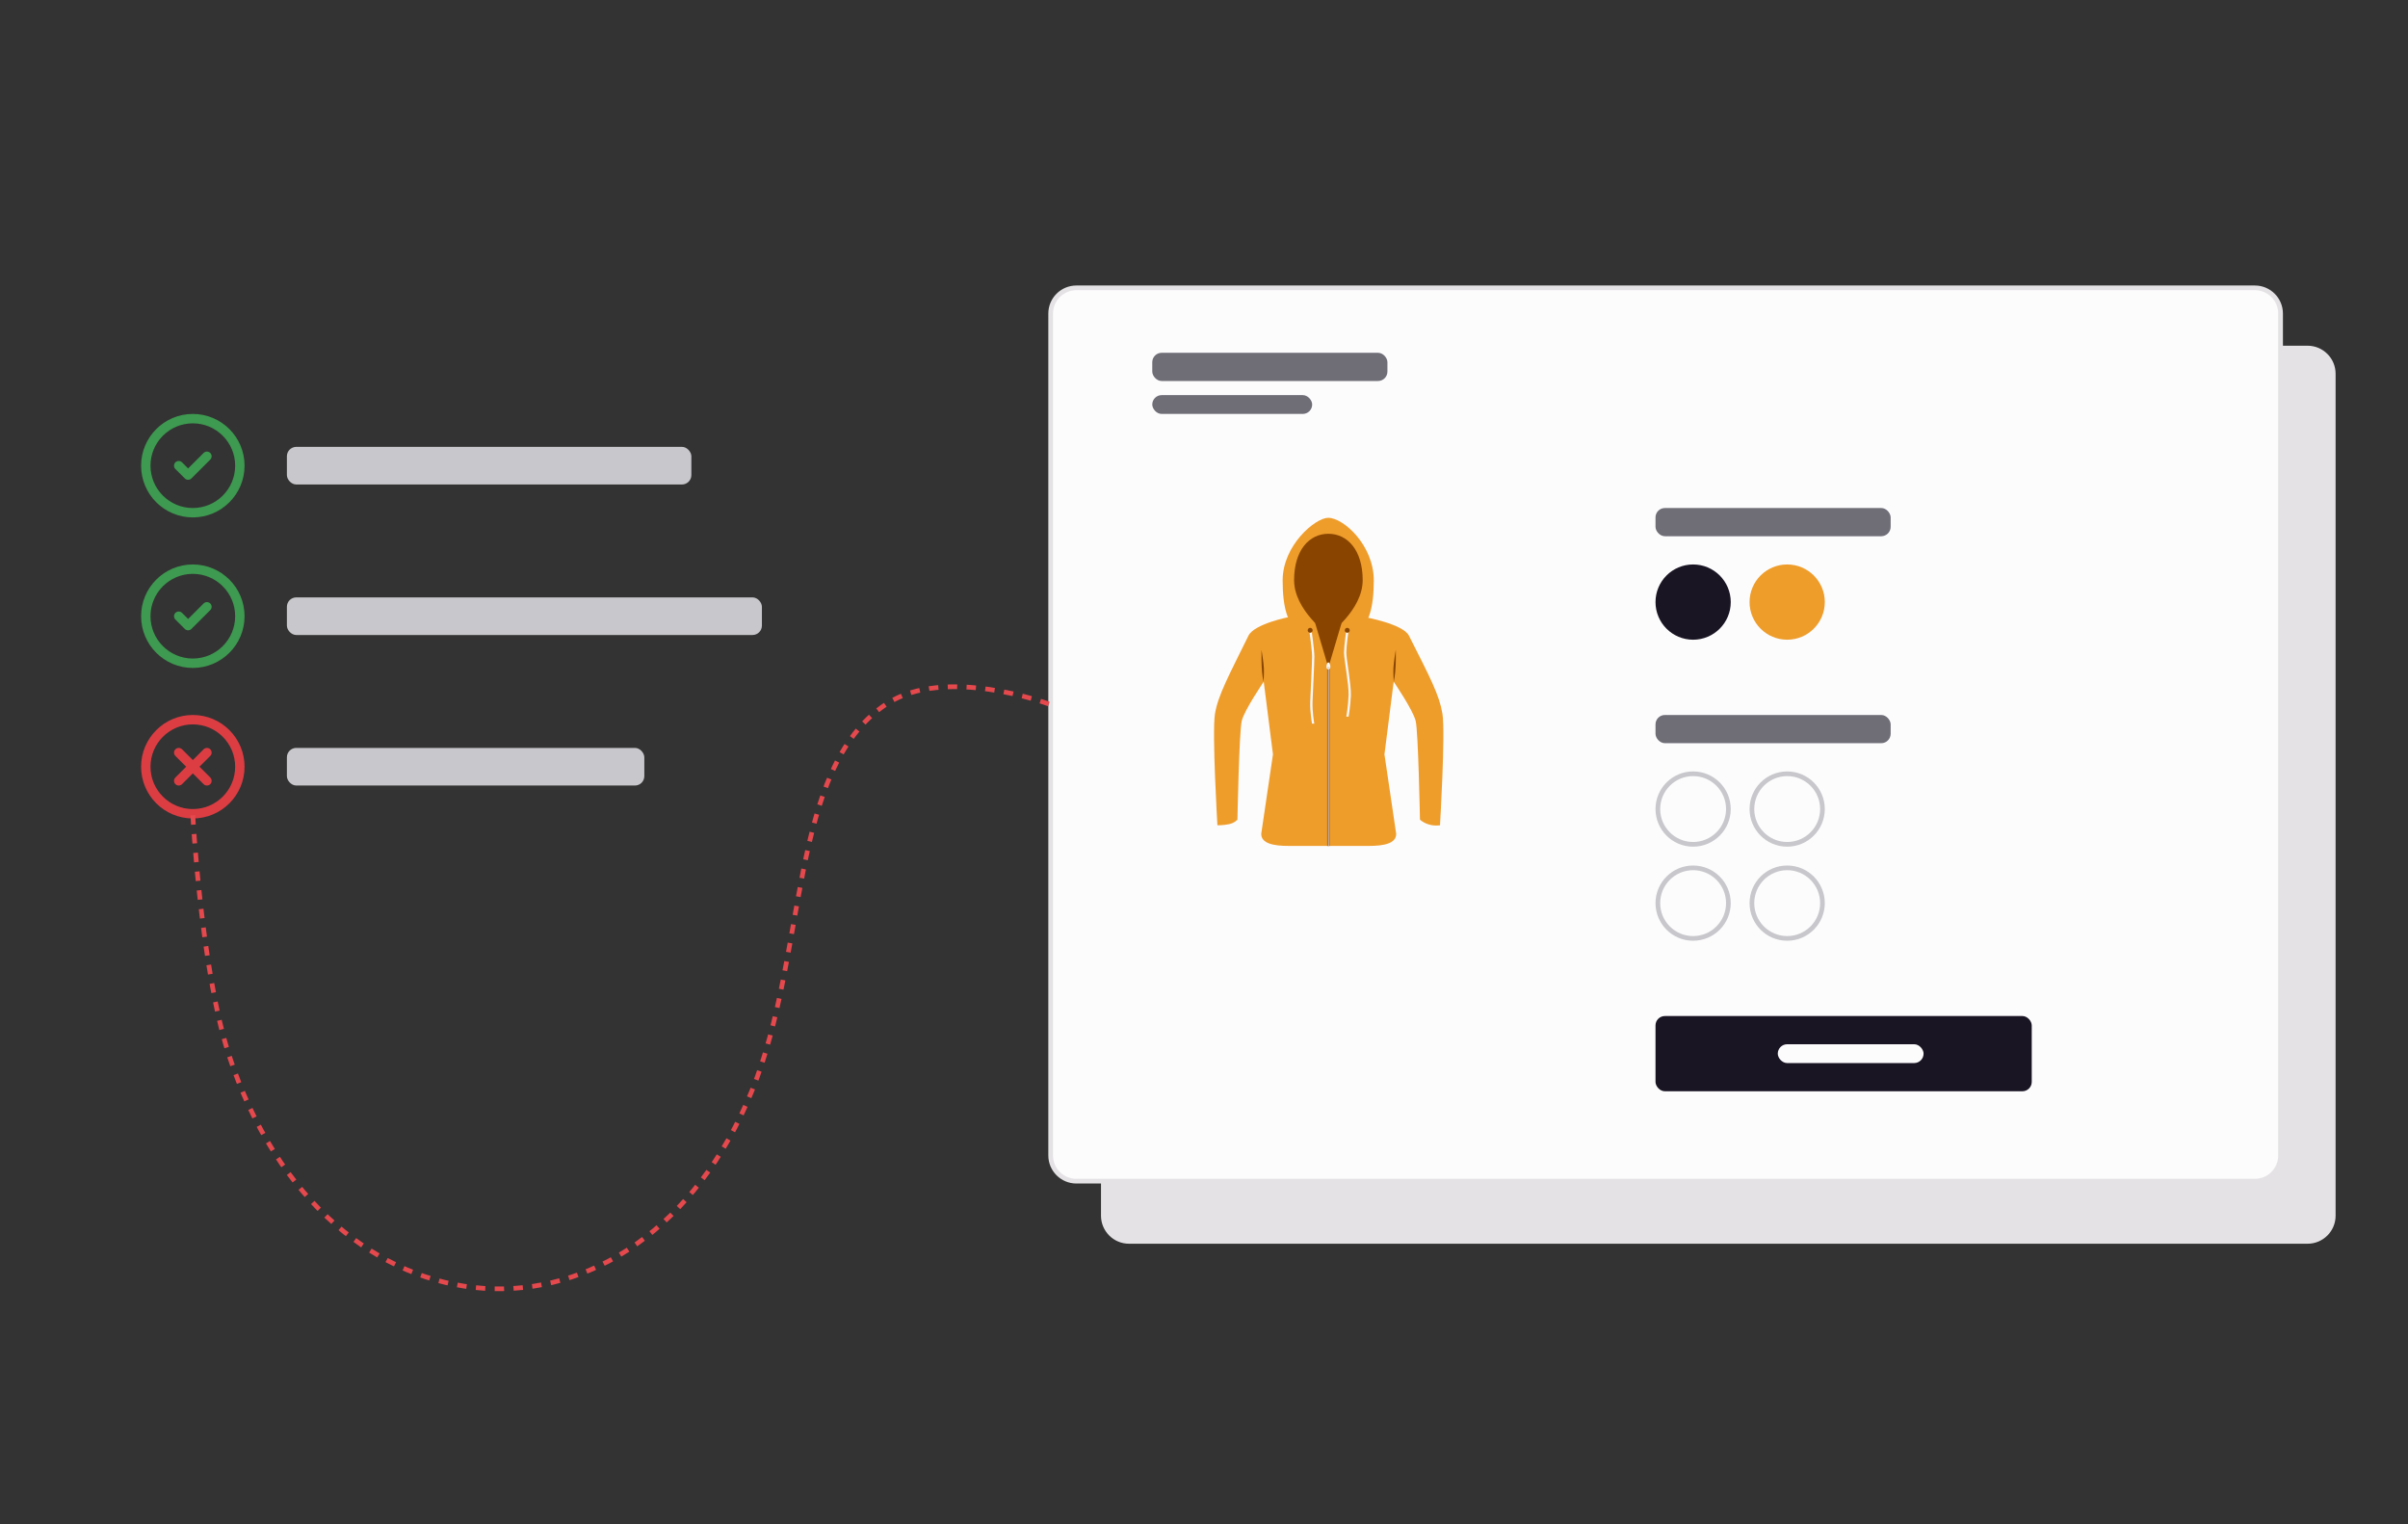 <svg width="512" height="324" viewBox="0 0 512 324" fill="none" xmlns="http://www.w3.org/2000/svg">
<rect x="0" y="0" width="512" height="324" fill="#333333" stroke="none"/>
<g clip-path="url(#clip0_116_1759)">
<path d="M490.64 264.411H240.065C236.77 264.411 234.098 261.739 234.098 258.445V79.462C234.098 76.167 236.77 73.495 240.065 73.495H490.641C493.936 73.495 496.607 76.167 496.607 79.462V258.445C496.607 261.739 493.936 264.411 490.64 264.411Z" fill="#E4E2E4"/>
<path d="M479.44 251.11H228.865C225.846 251.11 223.398 248.663 223.398 245.644V66.661C223.398 63.643 225.846 61.195 228.865 61.195H479.441C482.459 61.195 484.907 63.643 484.907 66.661V245.644C484.907 248.663 482.459 251.11 479.44 251.11Z" fill="#FDFCFD" stroke="#E4E2E4"/>
<g clip-path="url(#clip1_116_1759)">
<rect x="240" y="70" width="211" height="177" rx="2" fill="#FDFCFD"/>
<g clip-path="url(#clip2_116_1759)">
<path d="M282.412 110.081C279.69 110.081 272.719 115.895 272.719 123.408C272.719 135.527 277.491 135.352 282.412 135.352C287.333 135.352 292.105 135.581 292.105 123.408C292.105 115.895 285.652 110.081 282.412 110.081Z" fill="#EE9D2B"/>
<path d="M306.7 151.747C306.046 147.789 304.151 144.17 299.582 135.149C298.295 132.608 290.051 131.164 290.051 131.164C290.051 131.164 283.34 134.943 282.516 134.943C281.542 134.943 274.141 131.164 274.141 131.164C274.141 131.164 266.706 132.594 265.45 135.149C261.302 143.581 258.985 147.789 258.332 151.747C257.678 155.706 258.85 175.448 258.85 175.448C258.85 175.448 259.994 175.486 261.289 175.22C262.583 174.953 263.114 174.23 263.114 174.23C263.114 174.23 263.465 155.604 264.025 153.27C264.585 150.935 268.7 144.928 268.7 144.928L270.662 160.375L268.167 177.275C268.167 179.331 270.79 179.84 274.025 179.84H291.005C294.241 179.84 296.864 179.331 296.864 177.275L294.369 160.375L296.331 144.928C296.331 144.928 300.446 150.935 301.006 153.27C301.566 155.604 301.917 174.23 301.917 174.23C301.917 174.23 302.336 174.763 303.63 175.22C304.925 175.676 306.181 175.448 306.181 175.448C306.181 175.448 307.354 155.706 306.7 151.747Z" fill="#EE9D2B"/>
<path d="M268.737 142.104C268.699 140.924 268.23 138.146 268.23 138.146C268.23 138.146 268.078 142.561 268.665 144.928C268.665 144.928 268.775 143.284 268.737 142.104Z" fill="#894500"/>
<path d="M296.777 138.146C296.777 138.146 296.307 140.924 296.269 142.104C296.232 143.284 296.342 144.928 296.342 144.928C296.929 142.561 296.777 138.146 296.777 138.146Z" fill="#894500"/>
<path d="M286.259 138.735C286.259 137.337 286.746 133.959 286.746 133.959H286.259C286.259 133.959 285.773 137.337 285.773 138.735C285.773 140.133 286.827 145.607 286.746 147.82C286.665 150.033 286.259 152.362 286.259 152.362H286.746C286.746 152.362 287.152 150.033 287.233 147.82C287.314 145.607 286.259 140.133 286.259 138.735Z" fill="#F9F8F9"/>
<path d="M286.462 134.527C286.753 134.527 286.989 134.291 286.989 134C286.989 133.709 286.753 133.473 286.462 133.473C286.171 133.473 285.935 133.709 285.935 134C285.935 134.291 286.171 134.527 286.462 134.527Z" fill="#894500"/>
<path d="M279.075 149.146C279.157 146.934 279.467 140.978 279.467 139.58C279.467 138.182 278.859 133.959 278.859 133.959H278.373C278.373 133.959 278.981 138.182 278.981 139.58C278.981 140.978 278.67 146.934 278.589 149.146C278.508 151.359 278.967 153.849 278.967 153.849H279.454C279.454 153.849 278.994 151.359 279.075 149.146Z" fill="#F9F8F9"/>
<path d="M278.575 134.527C278.866 134.527 279.102 134.291 279.102 134C279.102 133.709 278.866 133.473 278.575 133.473C278.284 133.473 278.048 133.709 278.048 134C278.048 134.291 278.284 134.527 278.575 134.527Z" fill="#894500"/>
<path d="M282.449 113.475C278.422 113.475 275.157 116.927 275.157 123.337C275.157 129.746 282.449 134.943 282.449 134.943C282.449 134.943 289.742 129.746 289.742 123.337C289.742 116.927 286.478 113.475 282.449 113.475Z" fill="#894500"/>
<path d="M279.611 132.379L282.196 141.075H282.69L285.274 132.379H279.611Z" fill="#894500"/>
<path d="M282.689 141.074H282.196V179.845H282.689V141.074Z" fill="#894500"/>
<path d="M282.365 141.445V179.845H282.534V141.447L282.365 141.445Z" fill="#F9F8F9"/>
<path d="M282.453 140.822C282.221 140.822 282.034 141.347 282.034 141.752C282.034 142.158 282.221 142.29 282.453 142.29C282.684 142.29 282.871 142.158 282.871 141.752C282.871 141.347 282.684 140.822 282.453 140.822Z" fill="#F9F8F9"/>
<path d="M282.122 141.75C282.122 142.071 282.27 142.176 282.452 142.176C282.635 142.176 282.784 142.071 282.784 141.75H282.122Z" fill="#DCDBDD"/>
</g>
<rect x="352" y="108" width="50" height="6" rx="2" fill="#6F6E77"/>
<circle cx="360" cy="128" r="8" fill="#1A1523"/>
<circle cx="380" cy="128" r="8" fill="#EE9D2B"/>
<rect x="352" y="152" width="50" height="6" rx="2" fill="#6F6E77"/>
<circle cx="360" cy="172" r="7.5" stroke="#C8C7CB"/>
<circle cx="380" cy="172" r="7.5" stroke="#C8C7CB"/>
<circle cx="360" cy="192" r="7.5" stroke="#C8C7CB"/>
<circle cx="380" cy="192" r="7.5" stroke="#C8C7CB"/>
<rect x="352" y="216" width="80" height="16" rx="2" fill="#1A1523"/>
<rect x="378" y="222" width="31" height="4" rx="2" fill="#FDFCFD"/>
<rect x="245" y="75" width="50" height="6" rx="2" fill="#6F6E77"/>
<rect x="245" y="84" width="34" height="4" rx="2" fill="#6F6E77"/>
</g>
<path d="M41 109C46.523 109 51 104.523 51 99C51 93.477 46.523 89 41 89C35.477 89 31 93.477 31 99C31 104.523 35.477 109 41 109Z" stroke="#3D9A50" stroke-width="2" stroke-linecap="round" stroke-linejoin="round"/>
<path d="M38 99L40 101L44 97" stroke="#3D9A50" stroke-width="2" stroke-linecap="round" stroke-linejoin="round"/>
<rect x="61" y="95" width="86" height="8" rx="2" fill="#C8C7CB"/>
<path d="M41 141C46.523 141 51 136.523 51 131C51 125.477 46.523 121 41 121C35.477 121 31 125.477 31 131C31 136.523 35.477 141 41 141Z" stroke="#3D9A50" stroke-width="2" stroke-linecap="round" stroke-linejoin="round"/>
<path d="M38 131L40 133L44 129" stroke="#3D9A50" stroke-width="2" stroke-linecap="round" stroke-linejoin="round"/>
<rect x="61" y="127" width="101" height="8" rx="2" fill="#C8C7CB"/>
<path d="M41 173C46.523 173 51 168.523 51 163C51 157.477 46.523 153 41 153C35.477 153 31 157.477 31 163C31 168.523 35.477 173 41 173Z" stroke="#DC3D43" stroke-width="2" stroke-linecap="round" stroke-linejoin="round"/>
<path d="M44 160L38 166" stroke="#DC3D43" stroke-width="2" stroke-linecap="round" stroke-linejoin="round"/>
<path d="M38 160L44 166" stroke="#DC3D43" stroke-width="2" stroke-linecap="round" stroke-linejoin="round"/>
<rect x="61" y="159" width="76" height="8" rx="2" fill="#C8C7CB"/>
<path d="M41 173.321C41 173.321 42.765 206.084 48.619 224.102C69.112 287.182 135.8 291.253 159.935 231.754C171.786 202.537 167.629 163.427 188.475 149.67C200.987 141.413 223 149.67 223 149.67" stroke="#E5484D" stroke-dasharray="2 2"/>
</g>
<defs>
<clipPath id="clip0_116_1759">
<rect width="512" height="324" fill="white"/>
</clipPath>
<clipPath id="clip1_116_1759">
<rect x="240.463" y="70.045" width="233.791" height="219.343" rx="2" fill="white"/>
</clipPath>
<clipPath id="clip2_116_1759">
<rect width="49" height="70" fill="white" transform="translate(258 110)"/>
</clipPath>
</defs>
</svg>
